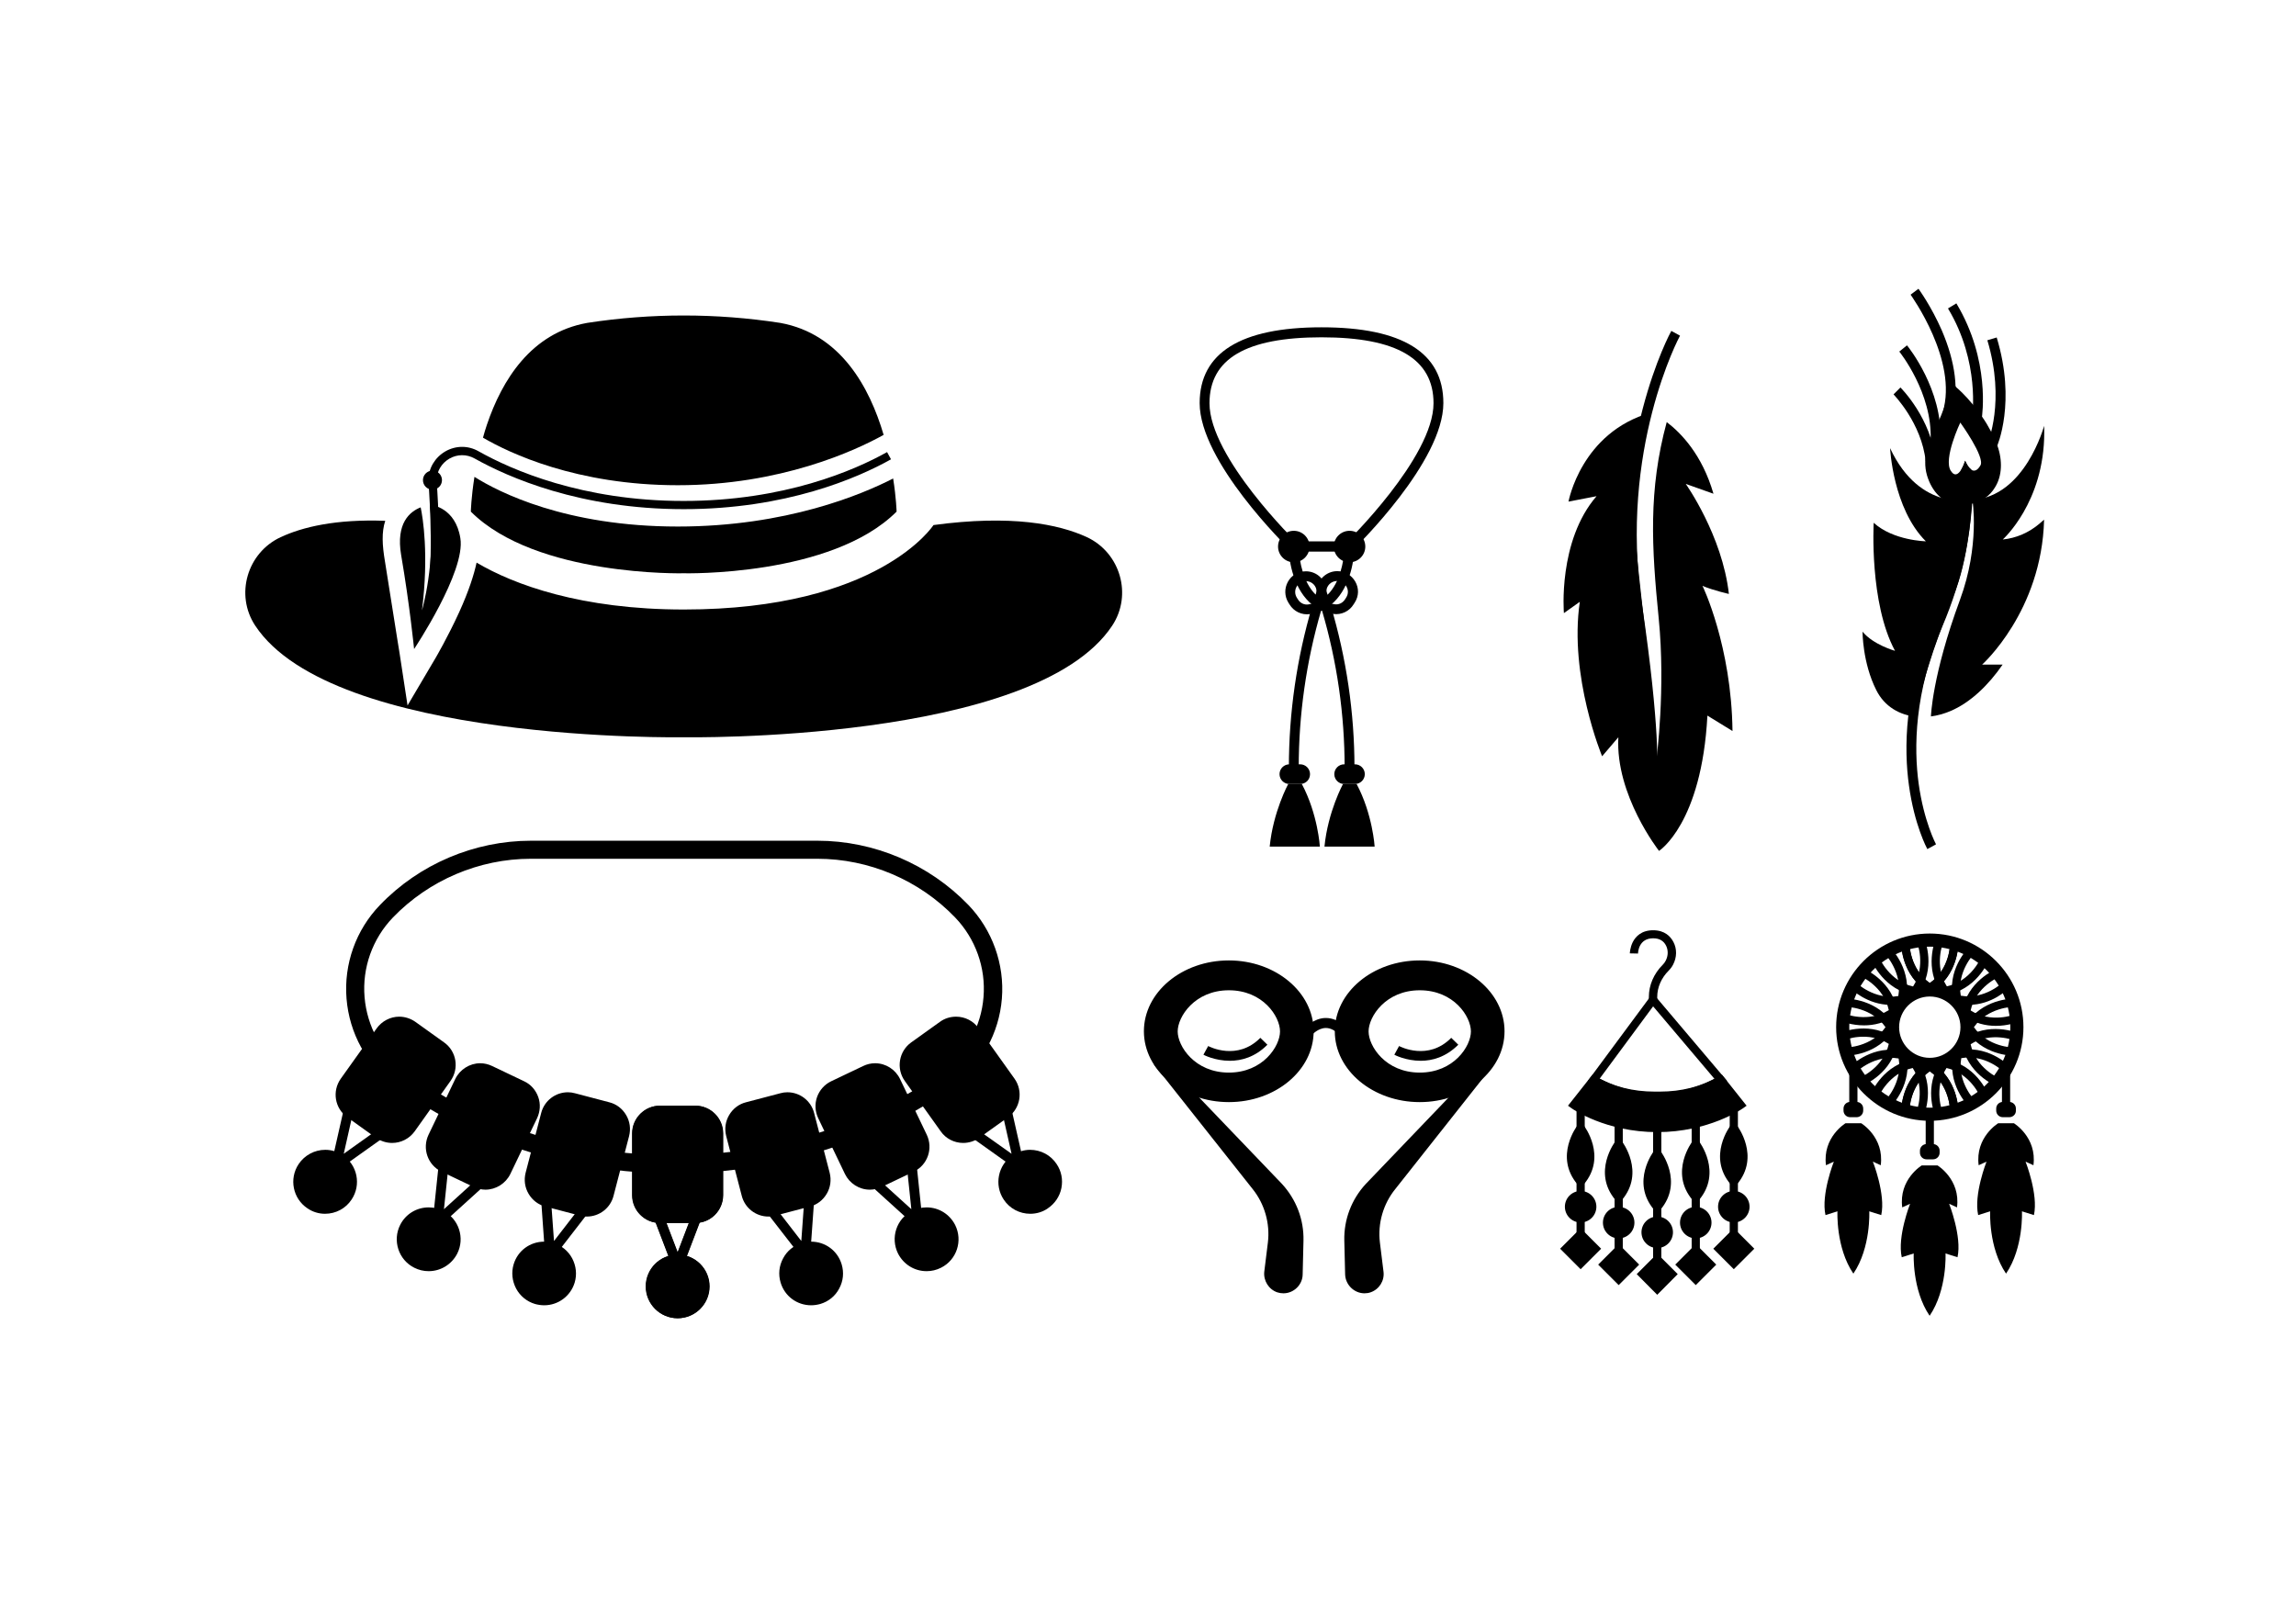 <?xml version="1.0" encoding="utf-8"?>
<!-- Generator: Adobe Illustrator 18.0.0, SVG Export Plug-In . SVG Version: 6.00 Build 0)  -->
<!DOCTYPE svg PUBLIC "-//W3C//DTD SVG 1.1//EN" "http://www.w3.org/Graphics/SVG/1.1/DTD/svg11.dtd">
<svg xmlns="http://www.w3.org/2000/svg" xmlns:xlink="http://www.w3.org/1999/xlink" version="1.1" id="Layer_1" x="0px" y="0px" viewBox="0 0 1400 980" enable-background="new 0 0 1400 980" xml:space="preserve">

<g>
	<g>
		<g>
			<path d="M413.3,295.9c-61.8,0-102.9-19.7-118.8-29c0.7-2.6,1.5-5.2,2.4-7.9c9.2-27.2,26.9-56,61.2-62.1c39-6,78.6-6,117.6,0     c36.9,6.6,54.6,39.4,63.1,68.3C521.4,274.9,475.8,295.9,413.3,295.9z"/>
		</g>
		<g>
			<path d="M546.7,312c-39.8,39.8-129.8,37.6-129.8,37.6s-90,2.2-129.8-37.6c0,0,0.2-8.6,2.2-21.2c14.9,9.4,55.8,30.3,124,30.3     c66.3,0,112.6-19.7,131.3-29.3C546.5,303.8,546.7,312,546.7,312z"/>
		</g>
		<g>
			<path d="M678.2,381.5c-47.4,71.8-261.3,68.1-261.3,68.1s-213.9,3.7-261.3-68.1c-12.4-18.8-4.9-44.4,15.5-53.9     c13.3-6.2,33.5-11.1,63.8-10c-2.3,7-1.8,15.1-0.2,24.6c8.9,55.9,8.8,55.7,8.9,55.9l4.9,32.1l17-28.8c0.3-0.5,7.6-13,14.5-28.1     c5.9-13,9-22.8,10.6-30.2c22.8,13.5,63.9,28.6,126.4,28.6c119.1,0,152.2-51.5,152.2-51.5c47.4-6.4,76.3-0.6,93.6,7.4     C683.1,337.1,690.6,362.7,678.2,381.5z"/>
		</g>
		<g>
			<path d="M416.9,310.5c-63.1,0-107-19.4-127.5-30.9c-4.8-2.7-10.6-2.7-15.4,0.1c-4.8,2.8-7.7,7.7-7.8,13.2l0,0.5h-5l0-0.6     c0.1-7.3,4-13.8,10.3-17.5c6.4-3.7,14-3.7,20.3-0.1c20.1,11.3,63.1,30.3,125,30.3c61.3,0,104.1-18.6,124.1-29.8l2.4,4.4     C523,291.5,479.3,310.5,416.9,310.5z"/>
		</g>
		<g>
			<circle cx="263.7" cy="292.8" r="5.8"/>
		</g>
		<g>
			<path d="M252.5,395.8c0,0-2.7-27-7.9-57.3c-3.3-19.5,5.3-26.5,11.9-29.1c1.3,6.1,5.1,28.8,0.8,62.8c0,0,8.6-28.7,4.9-64.1     c0.6-0.1,0.9-0.1,0.9-0.1s14.6,1.4,17.6,20.2C284.1,348.5,252.5,395.8,252.5,395.8z"/>
		</g>
		<g>
			<path d="M266.2,359.8l-5-0.6c3.3-26.1,0-65.7,0-66.1l5-0.4C266.2,293,269.5,333.1,266.2,359.8z"/>
		</g>
	</g>
	<g>
		<g>
			<path d="M824.9,335.4l-4.2-4.3c0.5-0.5,53.4-52.1,53.4-85.2c0-27-22.3-40.2-68.3-40.2s-68.3,13.1-68.3,40.2     c0,33.1,52.9,84.7,53.4,85.2l-4.2,4.3c-2.3-2.2-55.2-53.9-55.2-89.6c0-30.6,25-46.2,74.3-46.2c49.3,0,74.3,15.5,74.3,46.2     C880.1,281.5,827.2,333.2,824.9,335.4z"/>
		</g>
		<g>
			<circle cx="788.9" cy="333.3" r="9.6"/>
		</g>
		<g>
			<circle cx="822.9" cy="333.3" r="9.6"/>
		</g>
		<g>
			<path d="M791.9,468.1h-6c0-33.5,4.8-66.7,14.3-98.8l0.1-0.4c-11.2-8.9-14.5-25.9-14.5-35.7l0-3h37v6H792     c0.5,5.8,2.4,18.7,10.2,26.4l0.7-2.2c0.2-6.7,5.8-12.1,12.5-12.1c4.6,0,8.7,2.4,11,6.4s2.2,8.8-0.3,12.7l-0.7,1.1     c-2.6,4.3-7.5,6.6-12.4,5.9c-2.7-0.4-5.1-1.2-7.4-2.2C796.5,403.4,791.9,435.7,791.9,468.1z M807.3,366.4c1.9,1,4.1,1.7,6.5,2.1     c2.5,0.4,5-0.8,6.4-3.1l0.7-1.1c1.3-2.1,1.3-4.5,0.1-6.6s-3.3-3.4-5.7-3.4c-3.6,0-6.6,2.9-6.6,6.6v0.4L807.3,366.4z"/>
		</g>
		<g>
			<path d="M825.9,468.3h-6c0-32.5-4.6-64.8-13.8-96c-2.2,1-4.7,1.8-7.4,2.2c-4.9,0.7-9.8-1.6-12.4-5.9l-0.7-1.1     c-2.4-3.9-2.5-8.7-0.3-12.7s6.3-6.4,11-6.4c6.8,0,12.3,5.4,12.5,12.1l0.7,2.2c7.8-7.7,9.7-20.6,10.2-26.4h-30.9v-6h37l0,3     c0,9.8-3.3,26.8-14.5,35.7l0.1,0.2C821,401.4,825.9,434.7,825.9,468.3z M796.3,354.4c-2.4,0-4.5,1.3-5.7,3.4s-1.1,4.6,0.1,6.6     l0.7,1.1c1.4,2.3,3.9,3.5,6.4,3.1c2.4-0.4,4.6-1.1,6.5-2.1l-1.5-5.1v-0.4C802.9,357.3,799.9,354.4,796.3,354.4z"/>
		</g>
		<g>
			<path d="M792.8,478.1h-6.6c-3.3,0-6-2.7-6-6v0c0-3.3,2.7-6,6-6h6.6c3.3,0,6,2.7,6,6v0C798.8,475.4,796.2,478.1,792.8,478.1z"/>
		</g>
		<g>
			<path d="M785.5,478.1c0,0-9.2,16.9-11.3,38.2h30.6c0,0-1.2-19.8-11-38.2H785.5z"/>
		</g>
		<g>
			<path d="M826.2,478.1h-6.6c-3.3,0-6-2.7-6-6v0c0-3.3,2.7-6,6-6h6.6c3.3,0,6,2.7,6,6v0C832.2,475.4,829.5,478.1,826.2,478.1z"/>
		</g>
		<g>
			<path d="M818.9,478.1c0,0-9.2,16.9-11.3,38.2h30.6c0,0-1.2-19.8-11-38.2H818.9z"/>
		</g>
	</g>
	<g>
		<g>
			<path d="M1010.4,471.3l-6-0.5c0-0.2,2-25.7-9.2-101.5c-7.5-50.4-0.6-93.2,6.5-120.2c7.7-29.4,17-46.6,17.4-47.3l5.3,2.9     c-0.4,0.7-37.2,69.5-23.2,163.8C1012.5,445.2,1010.5,470.3,1010.4,471.3z"/>
		</g>
		<g>
			<path d="M1056.4,445.8l-15.3-9.4c-3.5,66-29.5,82.5-29.5,82.5s-26.7-34-24.8-69.3l-9.9,11.6c0,0-20.3-48.7-13.6-94.2l-9.7,6.9     c0,0-3.8-43.9,19.9-71.3l-17.1,3.3c0,0,7.7-42.3,50.3-54.3c0,0-12.3,44.7-9.1,81.1c3.1,36.3,13.1,107.9,12.5,129.7     c0,0,5.6-42.2,1.3-85.4c-4.3-43.2-6.4-78,4.9-119.6c8.8,6.7,21.6,19.9,28.5,43.7l-16.9-6c0,0,22.3,31.4,26.3,67.1     c0,0-9-2-16.1-4.9C1038.2,357.3,1055.8,394,1056.4,445.8z"/>
		</g>
	</g>
	<g>
		<g>
			<g>
				<path d="M1010.4,611.6h-5V608c0-7.2,3-14.2,8.5-19.7c0.7-0.7,1.3-1.5,1.8-2.5c1.5-2.9,1.6-6.3,0.2-9.1c-1.5-3-4.1-4.5-7.9-4.5      c-8.7,0-9.2,8.3-9.2,9.3l-5-0.1c0-0.1,0.1-3.5,1.8-6.9c1.7-3.3,5.2-7.2,12.4-7.2c7.2,0,10.7,3.9,12.4,7.2      c2.2,4.2,2.1,9.3-0.2,13.7c-0.7,1.4-1.7,2.7-2.7,3.7c-4.5,4.5-7,10.2-7,16.1V611.6z"/>
			</g>
			<g>
				<path d="M1010.5,671.4C1010.5,671.4,1010.5,671.4,1010.5,671.4c-14.5,0-28.4-3.7-40-10.7l-2.4-1.4l39.7-53.6l45.3,53.5l-2.5,1.5      C1038.8,667.7,1025,671.4,1010.5,671.4z M975.4,657.8c10.4,5.6,22.5,8.6,35.1,8.6c12.5,0,24.5-2.9,34.9-8.5l-37.4-44.2      L975.4,657.8z"/>
			</g>
			<g>
				<path d="M1049.2,658.5c-11.5,6.9-24.4,9.7-37.3,9.7c-0.5,0-0.9,0-1.4,0c-0.5,0-0.9,0-1.4,0c-12.9,0-25.9-2.8-37.4-9.7l-12,15.2      c0,0,19.9,14.1,50.8,14.1c31,0,50.8-14.1,50.8-14.1L1049.2,658.5z"/>
				<path d="M1010.5,690.4c-31.4,0-51.5-14-52.3-14.6l-2.1-1.5l15-19l1.9,1.1c10.3,6.2,22.5,9.3,36.1,9.3c0.4,0,0.9,0,1.3,0l0.1,0      l0.1,0c0.4,0,0.9,0,1.3,0c13.6,0,25.7-3.1,36.1-9.3l1.9-1.1l15.1,19l-2.1,1.5C1062,676.4,1041.9,690.4,1010.5,690.4z       M963.4,673.1c5.9,3.5,23.2,12.3,47.2,12.3c24,0,41.2-8.8,47.1-12.3l-9-11.4c-10.7,5.9-23,8.9-36.7,8.9c-0.5,0-0.9,0-1.4,0      c-0.5,0-0.9,0-1.4,0c-13.7,0-26.1-3-36.8-8.9L963.4,673.1z"/>
			</g>
		</g>
		<g>
			<g>
				<g>
					<path d="M963.8,687.9c0,0-13.4,17,0,32.8C977.1,704.9,963.8,687.9,963.8,687.9z"/>
					<path d="M963.8,724.6l-1.9-2.3c-14.5-17.1-0.2-35.8-0.1-35.9l2-2.5l2,2.5c0.1,0.2,14.4,18.8-0.1,35.9L963.8,724.6z        M963.8,692.5c-2.6,4.8-6.2,14.4,0,24C970,706.9,966.4,697.3,963.8,692.5z"/>
				</g>
				<g>
					<line x1="963.8" y1="675.3" x2="963.8" y2="755.6"/>
					<rect x="961.3" y="675.3" width="5" height="80.4"/>
				</g>
				<g>
					<circle cx="963.8" cy="735.9" r="7.1"/>
					<path d="M963.8,745.5c-5.3,0-9.6-4.3-9.6-9.6s4.3-9.6,9.6-9.6s9.6,4.3,9.6,9.6S969.1,745.5,963.8,745.5z M963.8,731.3       c-2.5,0-4.6,2.1-4.6,4.6s2.1,4.6,4.6,4.6s4.6-2.1,4.6-4.6S966.3,731.3,963.8,731.3z"/>
				</g>
				<g>
					<rect x="957.4" y="755.1" transform="matrix(0.707 0.707 -0.707 0.707 820.731 -458.456)" width="12.7" height="12.7"/>
					<path d="M963.8,774l-12.5-12.5l12.5-12.5l12.5,12.5L963.8,774z M958.3,761.5l5.5,5.5l5.5-5.5l-5.5-5.5L958.3,761.5z"/>
				</g>
			</g>
			<g>
				<g>
					<path d="M1010.5,703.5c0,0-13.4,17,0,32.8C1023.9,720.5,1010.5,703.5,1010.5,703.5z"/>
					<path d="M1010.5,740.1l-1.9-2.3c-14.5-17.1-0.2-35.8-0.1-35.9l2-2.5l2,2.5c0.1,0.2,14.4,18.8-0.1,35.9L1010.5,740.1z        M1010.5,708.1c-2.6,4.8-6.3,14.4,0,24C1016.8,722.4,1013.2,712.8,1010.5,708.1z"/>
				</g>
				<g>
					<line x1="1010.5" y1="687.9" x2="1010.5" y2="771.2"/>
					<rect x="1008" y="687.9" width="5" height="83.3"/>
				</g>
				<g>
					<circle cx="1010.5" cy="751.4" r="7.1"/>
					<path d="M1010.5,761.1c-5.3,0-9.6-4.3-9.6-9.6s4.3-9.6,9.6-9.6s9.6,4.3,9.6,9.6S1015.8,761.1,1010.5,761.1z M1010.5,746.8       c-2.5,0-4.6,2.1-4.6,4.6s2.1,4.6,4.6,4.6s4.6-2.1,4.6-4.6S1013.1,746.8,1010.5,746.8z"/>
				</g>
				<g>
					<rect x="1004.1" y="770.6" transform="matrix(0.707 0.707 -0.707 0.707 845.413 -486.953)" width="12.7" height="12.7"/>
					<path d="M1010.5,789.6L998,777l12.5-12.5L1023,777L1010.5,789.6z M1005,777l5.5,5.5l5.5-5.5l-5.5-5.5L1005,777z"/>
				</g>
			</g>
			<g>
				<g>
					<path d="M987,697.6c0,0-13.4,17,0,32.8C1000.3,714.6,987,697.6,987,697.6z"/>
					<path d="M987,734.2l-1.9-2.3c-14.5-17.1-0.2-35.8-0.1-35.9l2-2.5l2,2.5c0.1,0.2,14.4,18.8-0.1,35.9L987,734.2z M987,702.2       c-2.6,4.8-6.3,14.4,0,24C993.3,716.5,989.6,706.9,987,702.2z"/>
				</g>
				<g>
					<line x1="987" y1="684.9" x2="987" y2="765.3"/>
					<rect x="984.5" y="684.9" width="5" height="80.4"/>
				</g>
				<g>
					<circle cx="987" cy="745.5" r="7.1"/>
					<path d="M987,755.2c-5.3,0-9.6-4.3-9.6-9.6s4.3-9.6,9.6-9.6s9.6,4.3,9.6,9.6S992.3,755.2,987,755.2z M987,740.9       c-2.5,0-4.6,2.1-4.6,4.6s2.1,4.6,4.6,4.6s4.6-2.1,4.6-4.6S989.5,740.9,987,740.9z"/>
				</g>
				<g>
					<rect x="980.6" y="764.8" transform="matrix(0.707 0.707 -0.707 0.707 834.359 -472.052)" width="12.7" height="12.7"/>
					<path d="M987,783.7l-12.5-12.5l12.5-12.5l12.5,12.5L987,783.7z M981.5,771.1l5.5,5.5l5.5-5.5l-5.5-5.5L981.5,771.1z"/>
				</g>
			</g>
			<g>
				<g>
					<path d="M1057.2,687.9c0,0,13.4,17,0,32.8C1043.9,704.9,1057.2,687.9,1057.2,687.9z"/>
					<path d="M1057.2,724.6l-1.9-2.3c-14.5-17.1-0.2-35.8-0.1-35.9l2-2.5l2,2.5c0.1,0.2,14.4,18.8-0.1,35.9L1057.2,724.6z        M1057.2,692.5c-2.6,4.8-6.2,14.4,0,24C1063.5,706.9,1059.9,697.3,1057.2,692.5z"/>
				</g>
				<g>
					<line x1="1057.2" y1="675.3" x2="1057.2" y2="755.6"/>
					<rect x="1054.7" y="675.3" width="5" height="80.4"/>
				</g>
				<g>
					<circle cx="1057.2" cy="735.9" r="7.1"/>
					<path d="M1057.2,745.5c-5.3,0-9.6-4.3-9.6-9.6s4.3-9.6,9.6-9.6s9.6,4.3,9.6,9.6S1062.5,745.5,1057.2,745.5z M1057.2,731.3       c-2.5,0-4.6,2.1-4.6,4.6s2.1,4.6,4.6,4.6s4.6-2.1,4.6-4.6S1059.8,731.3,1057.2,731.3z"/>
				</g>
				<g>
					
						<rect x="1050.9" y="755.1" transform="matrix(-0.707 0.707 -0.707 -0.707 2343.267 552.317)" width="12.7" height="12.7"/>
					<path d="M1057.2,774l-12.5-12.5l12.5-12.5l12.5,12.5L1057.2,774z M1051.8,761.5l5.5,5.5l5.5-5.5l-5.5-5.5L1051.8,761.5z"/>
				</g>
			</g>
			<g>
				<g>
					<path d="M1034,697.6c0,0,13.4,17,0,32.8C1020.7,714.6,1034,697.6,1034,697.6z"/>
					<path d="M1034,734.2l-1.9-2.3c-14.5-17.1-0.2-35.8-0.1-35.9l2-2.5l2,2.5c0.1,0.2,14.4,18.8-0.1,35.9L1034,734.2z M1034,702.2       c-2.6,4.8-6.3,14.4,0,24C1040.3,716.5,1036.7,706.9,1034,702.2z"/>
				</g>
				<g>
					<line x1="1034" y1="684.9" x2="1034" y2="765.3"/>
					<rect x="1031.5" y="684.9" width="5" height="80.4"/>
				</g>
				<g>
					<circle cx="1034" cy="745.5" r="7.1"/>
					<path d="M1034,755.2c-5.3,0-9.6-4.3-9.6-9.6s4.3-9.6,9.6-9.6s9.6,4.3,9.6,9.6S1039.3,755.2,1034,755.2z M1034,740.9       c-2.5,0-4.6,2.1-4.6,4.6s2.1,4.6,4.6,4.6s4.6-2.1,4.6-4.6S1036.6,740.9,1034,740.9z"/>
				</g>
				<g>
					
						<rect x="1027.6" y="764.8" transform="matrix(-0.707 0.707 -0.707 -0.707 2310.445 585.218)" width="12.7" height="12.7"/>
					<path d="M1034,783.7l-12.5-12.5l12.5-12.5l12.5,12.5L1034,783.7z M1028.5,771.1l5.5,5.5l5.5-5.5l-5.5-5.5L1028.5,771.1z"/>
				</g>
			</g>
		</g>
	</g>
	<g>
		<g>
			<path d="M749.3,588.8c-26.9,0-48.8,18-48.8,40.2c0,22.2,21.8,40.2,48.8,40.2c26.9,0,48.7-18,48.7-40.2     C798,606.8,776.2,588.8,749.3,588.8z M749.3,657c-22.7,0-34.2-17.9-34.2-28.1s11.5-28.1,34.2-28.1c22.7,0,34.2,17.9,34.2,28.1     S772,657,749.3,657z"/>
			<path d="M749.3,672.1c-28.5,0-51.8-19.4-51.8-43.2s23.2-43.2,51.8-43.2c28.5,0,51.7,19.4,51.7,43.2S777.8,672.1,749.3,672.1z      M749.3,591.8c-25.2,0-45.8,16.7-45.8,37.2s20.5,37.2,45.8,37.2c25.2,0,45.7-16.7,45.7-37.2S774.5,591.8,749.3,591.8z M749.3,660     c-13.8,0-22.7-6-27.8-11.1c-5.8-5.9-9.5-13.5-9.5-20c0-11.2,12.4-31.1,37.2-31.1c13.8,0,22.7,6,27.8,11.1     c5.8,5.9,9.5,13.5,9.5,20C786.5,640.1,774.1,660,749.3,660z M749.3,603.9c-20.8,0-31.2,16.1-31.2,25.1c0,9,10.4,25.1,31.2,25.1     c20.8,0,31.2-16.1,31.2-25.1C780.5,619.9,770.1,603.9,749.3,603.9z"/>
		</g>
		<g>
			<path d="M865.7,588.8c-26.9,0-48.8,18-48.8,40.2c0,22.2,21.8,40.2,48.8,40.2c26.9,0,48.7-18,48.7-40.2     C914.4,606.8,892.6,588.8,865.7,588.8z M865.7,657c-22.7,0-34.2-17.9-34.2-28.1s11.5-28.1,34.2-28.1c22.7,0,34.2,17.9,34.2,28.1     S888.4,657,865.7,657z"/>
			<path d="M865.7,672.1c-28.5,0-51.8-19.4-51.8-43.2s23.2-43.2,51.8-43.2c28.5,0,51.7,19.4,51.7,43.2S894.2,672.1,865.7,672.1z      M865.7,591.8c-25.2,0-45.8,16.7-45.8,37.2s20.5,37.2,45.8,37.2c25.2,0,45.7-16.7,45.7-37.2S890.9,591.8,865.7,591.8z M865.7,660     c-13.8,0-22.7-6-27.8-11.1c-5.8-5.9-9.5-13.5-9.5-20c0-11.2,12.4-31.1,37.2-31.1c13.8,0,22.7,6,27.8,11.1     c5.8,5.9,9.5,13.5,9.5,20C902.9,640.1,890.5,660,865.7,660z M865.7,603.9c-20.8,0-31.2,16.1-31.2,25.1c0,9,10.4,25.1,31.2,25.1     c20.8,0,31.2-16.1,31.2-25.1C896.9,619.9,886.5,603.9,865.7,603.9z"/>
		</g>
		<g>
			<path d="M816.6,631c-2.6-2.7-5.4-4.1-8.1-4.1c-0.1,0-0.1,0-0.2,0c-4.6,0.1-8.1,4-8.1,4l-4.5-4c0.2-0.2,5.2-5.9,12.4-6.1     c4.6-0.1,8.9,1.9,12.8,5.9L816.6,631z"/>
		</g>
		<g>
			<path d="M706,647.3l73.5,76.7c8.1,8.8,12.5,20.4,12.3,32.4l-0.5,20.7c-0.1,5.9-6,10-11.6,8.1h0c-3.9-1.3-6.4-5.3-5.9-9.4     l2.2-17.8c1.6-12.5-2.1-25.1-10-34.9L706,647.3z"/>
			<path d="M782.6,788.7c-1.3,0-2.6-0.2-3.8-0.6c-5.2-1.8-8.5-7.1-7.9-12.6l2.2-17.8c1.4-11.6-2-23.5-9.3-32.6l-60.1-75.9l4.5-3.9     l73.5,76.7c8.7,9.5,13.4,21.7,13.1,34.6l-0.5,20.7C794.2,783.5,788.9,788.7,782.6,788.7z M747.7,695.2l20.7,26.2     c8.4,10.3,12.2,23.9,10.6,37.1l-2.2,17.8c-0.3,2.7,1.3,5.3,3.9,6.2c0.6,0.2,1.3,0.3,1.9,0.3c3.1,0,5.7-2.5,5.8-5.7l0.5-20.7     c0.2-11.3-3.8-22-11.5-30.3L747.7,695.2z"/>
		</g>
		<g>
			<path d="M908.5,647.3L835.1,724c-8.1,8.8-12.5,20.4-12.3,32.4l0.5,20.7c0.1,5.9,6,10,11.6,8.1h0c3.9-1.3,6.4-5.3,5.9-9.4     l-2.2-17.8c-1.6-12.5,2.1-25.1,10-34.9L908.5,647.3z"/>
			<path d="M832,788.7L832,788.7c-6.3,0-11.6-5.2-11.8-11.5l-0.5-20.7c-0.3-12.8,4.4-25.1,13.1-34.5l73.5-76.7l4.5,3.9l-60,75.9     c-7.4,9.1-10.8,21-9.4,32.6l2.2,17.8c0.7,5.5-2.6,10.8-7.9,12.6C834.6,788.5,833.3,788.7,832,788.7z M866.9,695.2l-29.6,30.9     c-7.6,8.2-11.7,19-11.4,30.3l0.5,20.7c0.1,3.1,2.7,5.7,5.8,5.7l0,0c0.6,0,1.3-0.1,1.9-0.3c2.6-0.9,4.2-3.5,3.9-6.2l-2.2-17.8     c-1.6-13.2,2.2-26.8,10.6-37.1L866.9,695.2z"/>
		</g>
		<g>
			<path d="M749.9,646.9c-9.1,0-16-3.6-16.1-3.7l2.9-5.3l-1.4,2.6l1.4-2.6c0.7,0.4,17.8,9.2,31.8-5l4.3,4.2     C765.3,644.7,756.9,646.9,749.9,646.9z"/>
		</g>
		<g>
			<path d="M866.3,646.9c-9.1,0-16-3.6-16.1-3.7l2.9-5.3l-1.4,2.6l1.4-2.6c0.7,0.4,17.8,9.2,31.8-5l4.3,4.2     C881.6,644.7,873.3,646.9,866.3,646.9z"/>
		</g>
	</g>
	<g>
		<g>
			<path d="M1202.4,301c0,1,0,2.1-0.1,3.1c0,1-0.1,2-0.1,3.1c-0.9,19.4-5.2,45.2-17.8,74.7c-17.3,40.5-17.4,74.5-14.5,95.9     c3.2,23.2,10.5,36.9,10.6,37.1l-5.3,2.9c-0.3-0.6-7.9-14.7-11.2-38.8c-3.1-22.2-3-57.4,14.9-99.4c12-28.2,16.2-52.9,17.2-71.7     c0-1,0.1-2,0.1-3c0-1,0.1-2,0.1-3c0.1-5.9-0.1-11.1-0.4-15.5c1.5-2.4,2.4-5.5,2.4-5.5s1.5,3.8,3.7,5.4     C1202.2,290.5,1202.4,295.5,1202.4,301z"/>
		</g>
		<g>
			<path d="M1214.7,271.7L1214.7,271.7c-0.5-1.4-1.1-2.7-1.7-4c-2.2-4.9-4.9-9.2-7.5-13c-0.9-1.3-1.8-2.5-2.6-3.6     c-4.3-5.5-8.3-9.5-10.4-11.4c-0.9-0.8-1.4-1.3-1.4-1.3c-0.4,4.7-1.9,9.4-3.6,13.8c-4.5,11.9-13.2,23.6-9.3,36.8     c2.3,7.8,7.4,14.7,15.9,15.8c0.7,0.1,1.4,0.1,2.1,0.1c0.8,0,1.7,0,2.5-0.1c1.3-0.1,2.5-0.4,3.6-0.7     C1217.3,300.3,1219.8,284.7,1214.7,271.7z M1207.6,283.8c-2.1,3.6-4.1,3.7-5.7,2.6c-2.2-1.5-3.7-5.4-3.7-5.4s-0.9,3.1-2.4,5.5     c-1.6,2.6-3.9,4.4-6.3,0.6c-4.7-7.3,5.8-29.4,5.8-29.4S1210.5,278.7,1207.6,283.8z"/>
			<path d="M1217.9,271.7c-0.1-0.4-0.3-0.8-0.4-1.1c-1-2.5-2.1-4.9-3.3-7.2c-1.8-3.4-3.7-6.6-5.7-9.4c-1.9-2.7-3.8-5.2-5.5-7.3     c-4.8-5.8-8.9-9.5-9.9-10.3l-0.7-0.8l-3.9-4.5l-0.6,7.2c-0.3,4.5-2,9.3-3.4,12.9c0,0,0,0.1-0.1,0.1c-1,2.8-2.3,5.5-3.7,8.3     c-4.4,9.4-8.9,19.2-5.7,30.3c3.1,10.3,9.8,16.8,18.4,17.9c0.8,0.1,1.6,0.1,2.4,0.2c0.1,0,0.2,0,0.4,0c0.9,0,1.8-0.1,2.6-0.2     c1.1-0.1,2.1-0.3,3.1-0.5c6.4-1.4,11.4-4.8,14.5-10C1220.8,290.4,1221.2,280.9,1217.9,271.7z M1202.4,301c-1.2,0.4-2.6,0.7-4,0.8     c-0.7,0.1-1.4,0.1-2.1,0.1c-0.6,0-1.2,0-1.8-0.1c-8.4-1.1-12-9-13.4-13.7c-2.7-8.9,1.2-17.2,5.3-26c1.4-2.9,2.7-5.9,3.9-8.9     c1-2.5,2-5.6,2.8-8.8c5,5.1,13.7,15.1,18.9,28.3c3.1,7.9,2.9,15.9-0.4,21.4C1209.5,297.5,1206.5,299.8,1202.4,301z"/>
		</g>
		<g>
			<path d="M1202.7,304.8c0,0-1.8,32.3-9.9,54.1c-8.1,21.8-21.1,54.1-24.3,78.2c-10.2-1-19.4-6.2-24.4-16.2     c-8.5-16.8-8.4-35.7-8.4-35.7c6.5,8,19.8,11.7,19.8,11.7c-15.8-29.3-13-78.1-13-78.1c11.9,10.9,31.8,11.3,31.8,11.3     c-20.1-20-21.8-56.8-21.8-56.8C1170.8,312.6,1202.7,304.8,1202.7,304.8z"/>
		</g>
		<g>
			<path d="M1208.6,405.3h12.5c-8.4,12.2-19.5,23.2-32,28.4c-3.8,1.6-7.8,2.7-11.7,3.2c0,0,0.7-25,17.7-71.1     c12.3-33.3,7.6-61,7.6-61c32.2-1.9,43.7-45.1,43.7-45.1c0.1,1.4,0.1,2.7,0.1,4c0,42.8-25.3,65.3-25.3,65.3     c8.2-0.8,15.9-4.2,22.2-9.5l3-2.6C1245,372.8,1208.6,405.3,1208.6,405.3z"/>
		</g>
		<g>
			<path d="M1217.4,272.9l-5.5-2.5c0.1-0.3,11.1-25.6-0.1-62.9l5.7-1.7C1229.5,245.3,1217.9,271.8,1217.4,272.9z"/>
		</g>
		<g>
			<path d="M1208.4,255.1l-5.9-1c0.1-0.3,5-33.3-14.7-66l5.1-3.1C1213.8,219.8,1208.6,253.7,1208.4,255.1z"/>
		</g>
		<g>
			<path d="M1190.3,253l-5.7-1.7c9.5-31.4-19.4-71.2-19.6-71.6l4.8-3.6c0.3,0.4,7.8,10.7,14.2,25.3     C1192.4,220.9,1194.6,238.8,1190.3,253z"/>
		</g>
		<g>
			<path d="M1183.2,268.6l-6-0.3c1.2-28.6-18.9-53.7-19.1-53.9l4.7-3.8C1163.7,211.7,1184.6,237.7,1183.2,268.6z"/>
		</g>
		<g>
			<path d="M1174.2,281.3c-2.5-23.4-19.5-40.6-19.6-40.8l4.2-4.2c0.8,0.8,18.7,18.9,21.4,44.4L1174.2,281.3z"/>
		</g>
	</g>
	<g>
		<g>
			<g>
				<path d="M1176.7,683.5c-31.5,0-57.1-25.6-57.1-57.1s25.6-57.1,57.1-57.1s57.1,25.6,57.1,57.1S1208.1,683.5,1176.7,683.5z       M1176.7,577.3c-27.1,0-49.1,22-49.1,49.1s22,49.1,49.1,49.1s49.1-22,49.1-49.1S1203.7,577.3,1176.7,577.3z"/>
			</g>
			<g>
				<g>
					<path d="M1176.7,605.4l-1.3-0.8c-15.9-9.8-16.1-28.3-16.1-29.1h5c0,0.2,0.2,15.5,12.4,24c12.3-8.5,12.4-23.8,12.4-24h5       c0,0.8-0.2,19.3-16.1,29.1L1176.7,605.4z"/>
				</g>
				<g>
					<path d="M1194.1,677.3h-5c0-0.2-0.2-15.5-12.4-24c-12.3,8.5-12.4,23.8-12.4,24h-5c0-0.8,0.2-19.3,16.1-29.1l1.3-0.8l1.3,0.8       C1193.9,658,1194.1,676.6,1194.1,677.3z"/>
				</g>
			</g>
			<g>
				<g>
					<path d="M1176.7,605.4l-1.3-0.8c-15.9-9.8-16.1-28.3-16.1-29.1h5c0,0.2,0.2,15.5,12.4,24c12.3-8.5,12.4-23.8,12.4-24h5       c0,0.8-0.2,19.3-16.1,29.1L1176.7,605.4z"/>
				</g>
				<g>
					<path d="M1194.1,677.3h-5c0-0.2-0.2-15.5-12.4-24c-12.3,8.5-12.4,23.8-12.4,24h-5c0-0.8,0.2-19.3,16.1-29.1l1.3-0.8l1.3,0.8       C1193.9,658,1194.1,676.6,1194.1,677.3z"/>
				</g>
			</g>
			<g>
				<g>
					<path d="M1125.7,643.8v-5c0.2,0,15.5-0.2,24-12.4c-8.5-12.2-23.8-12.4-24-12.4l0-5c0.8,0,19.3,0.2,29.1,16.1l0.8,1.3l-0.8,1.3       C1145.1,643.6,1126.5,643.8,1125.7,643.8z"/>
				</g>
				<g>
					<path d="M1227.6,643.8c-0.8,0-19.3-0.2-29.1-16.1l-0.8-1.3l0.8-1.3c9.8-15.9,28.3-16.1,29.1-16.1v5c-0.2,0-15.5,0.2-24,12.4       c8.5,12.2,23.8,12.4,24,12.4L1227.6,643.8z"/>
				</g>
			</g>
			<g>
				<g>
					<path d="M1200.5,612.8c-2.4,0-4.9-0.3-7.5-0.9l-1.5-0.4l-0.4-1.5c-4.4-18.2,8.6-31.4,9.2-32l3.5,3.5       c-0.1,0.1-10.8,11.1-8.2,25.7c14.7,2.6,25.6-8.1,25.7-8.2l3.5,3.5C1224.5,603.2,1214.7,612.8,1200.5,612.8z"/>
				</g>
				<g>
					<path d="M1153,674.7l-3.5-3.5c0.1-0.1,10.8-11.1,8.2-25.7c-14.6-2.6-25.6,8.1-25.8,8.2l-3.5-3.5c0.6-0.6,13.8-13.5,32-9.2       l1.5,0.4l0.4,1.5C1166.5,660.9,1153.5,674.2,1153,674.7z"/>
				</g>
			</g>
			<g>
				<g>
					<path d="M1152.8,612.8c-14.2,0-24-9.6-24.5-10.1l3.5-3.5c0.1,0.1,11.1,10.8,25.7,8.2c2.6-14.6-8.1-25.6-8.2-25.8l3.5-3.5       c0.6,0.6,13.5,13.8,9.2,32l-0.4,1.5l-1.5,0.4C1157.7,612.5,1155.2,612.8,1152.8,612.8z"/>
				</g>
				<g>
					<path d="M1200.4,674.7c-0.6-0.6-13.5-13.8-9.2-32l0.4-1.5l1.5-0.4c18.2-4.3,31.4,8.6,32,9.2l-3.5,3.5       c-0.1-0.1-11.1-10.8-25.7-8.2c-2.6,14.7,8.1,25.6,8.2,25.7L1200.4,674.7z"/>
				</g>
			</g>
			<g>
				<g>
					<path d="M1184.8,607l-0.9-1.2c-10.9-15.2-3.9-32.4-3.6-33.1l4.6,1.9c-0.1,0.1-5.8,14.4,2.2,26.9c14.6-3.1,20.7-17.2,20.7-17.3       l4.6,1.9c-0.3,0.7-7.6,17.8-26.1,20.6L1184.8,607z"/>
				</g>
				<g>
					<path d="M1173.1,680.1l-4.6-1.9c0.1-0.1,5.8-14.4-2.2-26.9c-14.5,3.1-20.7,17.2-20.7,17.3l-4.6-1.9c0.3-0.7,7.6-17.8,26.1-20.6       l1.5-0.2l0.9,1.2C1180.4,662.2,1173.4,679.4,1173.1,680.1z"/>
				</g>
			</g>
			<g>
				<g>
					<path d="M1136.6,625.3c-7.6,0-13.3-2.3-13.7-2.5l1.9-4.6c0.1,0.1,14.4,5.8,26.9-2.2c-3.1-14.6-17.2-20.7-17.3-20.7l1.9-4.6       c0.7,0.3,17.8,7.6,20.6,26.1l0.2,1.5l-1.2,0.9C1149.4,623.9,1142.5,625.3,1136.6,625.3z"/>
				</g>
				<g>
					<path d="M1216.9,662.1c-0.7-0.3-17.8-7.6-20.6-26.1l-0.2-1.5l1.2-0.9c15.2-10.9,32.4-3.9,33.1-3.6l-1.9,4.6       c-0.1-0.1-14.4-5.8-26.9,2.2c3.1,14.6,17.2,20.7,17.3,20.7L1216.9,662.1z"/>
				</g>
			</g>
			<g>
				<g>
					<path d="M1217,625.6c-5.9,0-13-1.4-19.6-6.3l-1.2-0.9l0.2-1.5c3-18.4,20.1-25.6,20.8-25.9l1.9,4.6c-0.1,0.1-14.3,6.1-17.5,20.6       c12.6,8.1,26.8,2.5,26.9,2.4l1.9,4.6C1230,623.4,1224.4,625.6,1217,625.6z"/>
				</g>
				<g>
					<path d="M1136.1,661.8l-1.9-4.6c0.1-0.1,14.3-6.1,17.5-20.6c-12.6-8.1-26.8-2.5-26.9-2.4l-1.9-4.6c0.7-0.3,18-7.2,33,3.9       l1.2,0.9l-0.2,1.5C1154,654.3,1136.9,661.5,1136.1,661.8z"/>
				</g>
			</g>
			<g>
				<g>
					<path d="M1168.7,607l-1.5-0.2c-18.4-3-25.6-20.1-25.9-20.8l4.6-1.9c0.1,0.1,6.1,14.3,20.6,17.5c8.1-12.6,2.5-26.8,2.4-26.9       l4.6-1.9c0.3,0.7,7.2,18-3.9,33L1168.7,607z"/>
				</g>
				<g>
					<path d="M1179.9,680.1c-0.3-0.7-7.2-18,3.9-33l0.9-1.2l1.5,0.2c18.4,3,25.6,20.1,25.9,20.8l-4.6,1.9       c-0.1-0.1-6.1-14.3-20.6-17.5c-8.1,12.6-2.5,26.8-2.4,26.9L1179.9,680.1z"/>
				</g>
			</g>
			<g>
				<path d="M1176.7,653.1c-14.7,0-26.7-12-26.7-26.7s12-26.7,26.7-26.7s26.7,12,26.7,26.7S1191.4,653.1,1176.7,653.1z       M1176.7,607.7c-10.3,0-18.7,8.4-18.7,18.7s8.4,18.7,18.7,18.7s18.7-8.4,18.7-18.7S1187,607.7,1176.7,607.7z"/>
			</g>
		</g>
		<g>
			<g>
				<rect x="1174.2" y="679.5" width="5" height="22.8"/>
			</g>
			<g>
				<path d="M1178.7,707l-4,0c-2.2,0-4-1.8-4-4l0-1.3c0-2.2,1.8-4,4-4l4,0c2.2,0,4,1.8,4,4l0,1.3      C1182.7,705.2,1180.9,707,1178.7,707z"/>
			</g>
			<g>
				<path d="M1188.5,734.1l4.8,2.2c2.2-17.1-11.9-25.6-11.9-25.6h-4.8h-4.8c0,0-14.1,8.5-11.9,25.6l4.8-2.2c0,0-7.9,20-5.1,32.6      l7.3-2.3c0,0-1.1,22.1,9.7,38c10.8-15.9,9.7-38,9.7-38l7.3,2.3C1196.4,754.1,1188.5,734.1,1188.5,734.1z"/>
			</g>
		</g>
		<g>
			<g>
				<rect x="1127.6" y="653.8" width="5" height="22.8"/>
			</g>
			<g>
				<path d="M1132.1,681.3l-4,0c-2.2,0-4-1.8-4-4l0-1.3c0-2.2,1.8-4,4-4l4,0c2.2,0,4,1.8,4,4l0,1.3      C1136.1,679.5,1134.3,681.3,1132.1,681.3z"/>
			</g>
			<g>
				<path d="M1142,708.4l4.8,2.2c2.2-17.1-11.9-25.6-11.9-25.6h-4.8h-4.8c0,0-14.1,8.5-11.9,25.6l4.8-2.2c0,0-7.9,20-5.1,32.6      l7.3-2.3c0,0-1.1,22.1,9.7,38c10.8-15.9,9.7-38,9.7-38l7.3,2.3C1149.9,728.4,1142,708.4,1142,708.4z"/>
			</g>
		</g>
		<g>
			<g>
				<rect x="1220.7" y="653.8" width="5" height="22.8"/>
			</g>
			<g>
				<path d="M1225.2,681.3l-4,0c-2.2,0-4-1.8-4-4l0-1.3c0-2.2,1.8-4,4-4l4,0c2.2,0,4,1.8,4,4v1.3      C1229.3,679.5,1227.4,681.3,1225.2,681.3z"/>
			</g>
			<g>
				<path d="M1235.1,708.4l4.8,2.2c2.2-17.1-11.9-25.6-11.9-25.6h-4.8h-4.8c0,0-14.1,8.5-11.9,25.6l4.8-2.2c0,0-7.9,20-5.1,32.6      l7.3-2.3c0,0-1.1,22.1,9.7,38c10.8-15.9,9.7-38,9.7-38l7.3,2.3C1243,728.4,1235.1,708.4,1235.1,708.4z"/>
			</g>
		</g>
	</g>
	<g>
		<g>
			<path d="M411,715.6C411,715.6,411,715.6,411,715.6c-40,0-78.9-7.7-115.8-23c-20.6-8.5-39-18.8-54.7-30.6     c-16.9-12.6-27.5-31.9-29.2-53c-1.7-21.1,5.7-41.9,20.4-57.1c23.9-24.9,57.5-39.2,92.1-39.2h174.6c34.6,0,68.1,14.3,92.1,39.2     c14.6,15.2,22.1,36.1,20.4,57.1c-1.7,21-12.3,40.3-29.2,53c-15.7,11.8-34.1,22.1-54.7,30.6C490,707.8,451,715.6,411,715.6z      M323.7,523.7c-31.6,0-62.2,13.1-84.1,35.8c-12.5,13-18.8,30.7-17.3,48.6c1.5,17.9,10.5,34.3,24.8,45.1     c15,11.2,32.6,21.1,52.3,29.2c35.5,14.7,73,22.1,111.6,22.1c38.5,0,76.1-7.5,111.6-22.2c19.7-8.2,37.3-18,52.3-29.2     c14.3-10.7,23.4-27.2,24.8-45c1.5-17.9-4.9-35.7-17.3-48.6c-21.9-22.8-52.5-35.8-84.1-35.8H323.7z"/>
		</g>
		<g>
			<path d="M423.9,742.8h-21.6c-7.7,0-13.9-6.2-13.9-13.9v-37.7c0-7.7,6.2-13.9,13.9-13.9h21.6c7.7,0,13.9,6.2,13.9,13.9v37.7     C437.8,736.6,431.6,742.8,423.9,742.8z"/>
			<path d="M423.9,745.8h-21.6c-9.3,0-16.9-7.6-16.9-16.9v-37.7c0-9.3,7.6-16.9,16.9-16.9h21.6c9.3,0,16.9,7.6,16.9,16.9v37.7     C440.8,738.2,433.2,745.8,423.9,745.8z M402.3,680.4c-6,0-10.9,4.9-10.9,10.9v37.7c0,6,4.9,10.9,10.9,10.9h21.6     c6,0,10.9-4.9,10.9-10.9v-37.7c0-6-4.9-10.9-10.9-10.9H402.3z"/>
		</g>
		<g>
			<path d="M354.3,738.5l-20.9-5.5c-7.4-1.9-11.8-9.5-9.9-16.9l9.5-36.5c1.9-7.4,9.5-11.8,16.9-9.9l20.9,5.5     c7.4,1.9,11.8,9.5,9.9,16.9l-9.5,36.5C369.3,736,361.7,740.4,354.3,738.5z"/>
			<path d="M357.8,741.9c-1.4,0-2.9-0.2-4.3-0.6l-20.9-5.5c-4.4-1.1-8-3.9-10.3-7.8c-2.3-3.9-2.9-8.4-1.8-12.8l9.5-36.5     c1.9-7.4,8.6-12.6,16.3-12.6c1.4,0,2.9,0.2,4.3,0.6l20.9,5.5c4.4,1.1,8,3.9,10.3,7.8c2.3,3.9,2.9,8.4,1.8,12.8l-9.5,36.5     C372.2,736.7,365.5,741.9,357.8,741.9z M346.4,672.3c-4.9,0-9.2,3.3-10.5,8.1l-9.5,36.5c-0.7,2.8-0.3,5.7,1.1,8.2s3.8,4.3,6.6,5     l20.9,5.5c0.9,0.2,1.8,0.4,2.8,0.4c4.9,0,9.2-3.3,10.5-8.1l9.5-36.5c0.7-2.8,0.3-5.7-1.1-8.2s-3.8-4.3-6.6-5l-20.9-5.5     C348.2,672.4,347.3,672.3,346.4,672.3z"/>
		</g>
		<g>
			<path d="M290,721.1l-19.5-9.3c-6.9-3.3-9.8-11.6-6.5-18.5l16.3-34c3.3-6.9,11.6-9.8,18.5-6.5l19.5,9.3c6.9,3.3,9.8,11.6,6.5,18.5     l-16.3,34C305.2,721.5,296.9,724.4,290,721.1z"/>
			<path d="M296,725.5c-2.5,0-5-0.6-7.3-1.7l-19.5-9.3c-8.4-4-11.9-14.1-7.9-22.5l16.3-34c2.8-5.8,8.8-9.6,15.2-9.6     c2.5,0,5,0.6,7.3,1.7l19.5,9.3c4.1,1.9,7.1,5.4,8.6,9.6c1.5,4.2,1.2,8.8-0.7,12.9l-16.3,34C308.4,721.7,302.4,725.5,296,725.5z      M292.8,654.4c-4.2,0-8,2.4-9.8,6.2l-16.3,34c-2.6,5.4-0.3,11.9,5.1,14.5l19.5,9.3c1.5,0.7,3.1,1.1,4.7,1.1c4.2,0,8-2.4,9.8-6.2     l16.3-34c1.3-2.6,1.4-5.6,0.5-8.3c-1-2.7-2.9-4.9-5.5-6.2l-19.5-9.3C296,654.8,294.4,654.4,292.8,654.4z"/>
		</g>
		<g>
			<path d="M231,691.4l-17.6-12.6c-6.2-4.4-7.7-13.1-3.2-19.3l21.9-30.7c4.4-6.2,13.1-7.7,19.3-3.2l17.6,12.6     c6.2,4.4,7.7,13.1,3.2,19.3l-21.9,30.7C245.9,694.4,237.3,695.9,231,691.4z"/>
			<path d="M239.1,697c-3.5,0-6.9-1.1-9.8-3.1l-17.6-12.6c-7.6-5.4-9.3-15.9-3.9-23.5l21.9-30.7c3.2-4.4,8.3-7.1,13.7-7.1     c3.5,0,6.9,1.1,9.8,3.1l17.6,12.6c7.6,5.4,9.3,15.9,3.9,23.5L252.8,690C249.6,694.4,244.5,697,239.1,697z M243.4,626     c-3.5,0-6.8,1.7-8.8,4.5l-21.9,30.7c-3.5,4.9-2.3,11.7,2.5,15.1l17.6,12.6c1.9,1.3,4,2,6.3,2c3.5,0,6.8-1.7,8.8-4.5l21.9-30.7     c3.5-4.9,2.3-11.7-2.5-15.1l-17.6-12.6C247.8,626.7,245.7,626,243.4,626z"/>
		</g>
		<g>
			<g>
				<polygon points="413.1,780.6 397.6,740 403.2,737.9 413.1,763.8 423,737.9 428.6,740     "/>
			</g>
			<g>
				<circle cx="413.1" cy="784.4" r="16.4"/>
				<path d="M413.1,803.9c-10.7,0-19.4-8.7-19.4-19.4s8.7-19.4,19.4-19.4s19.4,8.7,19.4,19.4S423.8,803.9,413.1,803.9z M413.1,771      c-7.4,0-13.4,6-13.4,13.4c0,7.4,6,13.4,13.4,13.4s13.4-6,13.4-13.4C426.5,777,420.5,771,413.1,771z"/>
			</g>
		</g>
		<g>
			<g>
				<polygon points="332.9,772.9 329.8,729.5 335.8,729.1 337.8,756.8 354.8,734.8 359.5,738.5     "/>
			</g>
			<g>
				<circle cx="331.8" cy="776.5" r="16.4"/>
				<path d="M331.8,796c-1.9,0-3.8-0.3-5.6-0.8c-5-1.5-9.1-4.9-11.5-9.4c-2.4-4.6-3-9.8-1.5-14.8c2.5-8.3,10-13.8,18.6-13.8      c1.9,0,3.8,0.3,5.6,0.8c5,1.5,9.1,4.9,11.5,9.4c2.4,4.6,3,9.8,1.5,14.8C347.9,790.4,340.4,796,331.8,796z M331.8,763.1      c-5.9,0-11.2,3.9-12.9,9.5c-1,3.4-0.7,7.1,1,10.2c1.7,3.2,4.5,5.5,8,6.5c1.3,0.4,2.6,0.6,3.9,0.6c5.9,0,11.2-3.9,12.9-9.5      c1-3.4,0.7-7.1-1-10.2c-1.7-3.2-4.5-5.5-8-6.5C334.4,763.3,333.1,763.1,331.8,763.1z"/>
			</g>
		</g>
		<g>
			<g>
				<polygon points="263.1,752.3 267.6,709.1 273.6,709.7 270.7,737.4 291.3,718.7 295.3,723.1     "/>
			</g>
			<g>
				<circle cx="261.4" cy="755.8" r="16.4"/>
				<path d="M261.4,775.2c-3.1,0-6-0.7-8.8-2.1c-9.6-4.8-13.4-16.6-8.6-26.1c3.3-6.6,10-10.7,17.4-10.7c3.1,0,6,0.7,8.8,2.1      c9.6,4.8,13.4,16.6,8.6,26.1C275.4,771.1,268.7,775.2,261.4,775.2z M261.4,742.3c-5.1,0-9.7,2.8-12,7.4      c-3.3,6.6-0.7,14.7,5.9,18.1c1.9,1,3.9,1.5,6.1,1.5c5.1,0,9.7-2.8,12-7.4c3.4-6.6,0.7-14.7-5.9-18.1      C265.5,742.8,263.5,742.3,261.4,742.3z"/>
			</g>
		</g>
		<g>
			<g>
				<polygon points="200.3,717.6 209.9,675.2 215.7,676.5 209.6,703.6 232.2,687.5 235.7,692.4     "/>
			</g>
			<g>
				<circle cx="198.2" cy="720.8" r="16.4"/>
				<path d="M198.2,740.2c-3.8,0-7.5-1.1-10.7-3.3c-8.9-5.9-11.4-18-5.4-27c3.6-5.4,9.7-8.7,16.2-8.7c3.8,0,7.5,1.1,10.7,3.3      c8.9,5.9,11.4,18,5.4,27C210.8,737,204.7,740.2,198.2,740.2z M198.2,707.3c-4.5,0-8.7,2.2-11.2,6c-4.1,6.2-2.4,14.5,3.7,18.6      c2.2,1.5,4.8,2.2,7.4,2.2c4.5,0,8.7-2.2,11.2-6c4.1-6.2,2.4-14.5-3.7-18.6C203.4,708.1,200.8,707.3,198.2,707.3z"/>
			</g>
		</g>
		<g>
			<path d="M402.5,742.8h21.6c7.7,0,13.9-6.2,13.9-13.9v-37.7c0-7.7-6.2-13.9-13.9-13.9h-21.6c-7.7,0-13.9,6.2-13.9,13.9v37.7     C388.6,736.6,394.8,742.8,402.5,742.8z"/>
			<path d="M424.1,745.8h-21.6c-9.3,0-16.9-7.6-16.9-16.9v-37.7c0-9.3,7.6-16.9,16.9-16.9h21.6c9.3,0,16.9,7.6,16.9,16.9v37.7     C440.9,738.2,433.4,745.8,424.1,745.8z M402.5,680.4c-6,0-10.9,4.9-10.9,10.9v37.7c0,6,4.9,10.9,10.9,10.9h21.6     c6,0,10.9-4.9,10.9-10.9v-37.7c0-6-4.9-10.9-10.9-10.9H402.5z"/>
		</g>
		<g>
			<path d="M472.1,738.5L493,733c7.4-1.9,11.8-9.5,9.9-16.9l-9.5-36.5c-1.9-7.4-9.5-11.8-16.9-9.9l-20.9,5.5     c-7.4,1.9-11.8,9.5-9.9,16.9l9.5,36.5C457.1,736,464.7,740.4,472.1,738.5z"/>
			<path d="M468.6,741.9c-7.7,0-14.4-5.2-16.3-12.6l-9.5-36.5c-1.1-4.4-0.5-8.9,1.8-12.8c2.3-3.9,5.9-6.7,10.3-7.8l20.9-5.5     c1.4-0.4,2.8-0.6,4.3-0.6c7.7,0,14.4,5.2,16.3,12.6l9.5,36.5c1.1,4.4,0.5,8.9-1.8,12.8c-2.3,3.9-5.9,6.7-10.3,7.8l-20.9,5.5     C471.5,741.7,470,741.9,468.6,741.9z M480,672.3c-0.9,0-1.9,0.1-2.8,0.4l-20.9,5.5c-2.8,0.7-5.2,2.5-6.6,5s-1.9,5.4-1.1,8.2     l9.5,36.5c1.2,4.8,5.6,8.1,10.5,8.1c0.9,0,1.9-0.1,2.8-0.4l20.9-5.5c2.8-0.7,5.2-2.5,6.6-5s1.9-5.4,1.1-8.2l-9.5-36.5     C489.2,675.6,484.9,672.3,480,672.3z"/>
		</g>
		<g>
			<path d="M536.4,721.1l19.5-9.3c6.9-3.3,9.8-11.6,6.5-18.5l-16.3-34c-3.3-6.9-11.6-9.8-18.5-6.5l-19.5,9.3     c-6.9,3.3-9.8,11.6-6.5,18.5l16.3,34C521.2,721.5,529.5,724.4,536.4,721.1z"/>
			<path d="M530.4,725.5C530.4,725.5,530.4,725.5,530.4,725.5c-6.5,0-12.4-3.8-15.2-9.6l-16.3-34c-1.9-4.1-2.2-8.6-0.7-12.9     c1.5-4.2,4.6-7.7,8.6-9.6l19.5-9.3c2.3-1.1,4.7-1.7,7.3-1.7c6.5,0,12.4,3.8,15.2,9.6l16.3,34c4,8.4,0.5,18.5-7.9,22.5l-19.5,9.3     C535.4,724.9,532.9,725.5,530.4,725.5z M533.6,654.4c-1.6,0-3.2,0.4-4.7,1.1l-19.5,9.3c-2.6,1.3-4.6,3.4-5.5,6.2     c-1,2.7-0.8,5.7,0.5,8.3l16.3,34c1.8,3.7,5.6,6.2,9.8,6.2c0,0,0,0,0,0c1.6,0,3.2-0.4,4.7-1.1l19.5-9.3c5.4-2.6,7.7-9.1,5.1-14.5     l-16.3-34C541.6,656.8,537.8,654.4,533.6,654.4z"/>
		</g>
		<g>
			<path d="M595.3,691.4l17.6-12.6c6.2-4.4,7.7-13.1,3.2-19.3l-21.9-30.7c-4.4-6.2-13.1-7.7-19.3-3.2l-17.6,12.6     c-6.2,4.4-7.7,13.1-3.2,19.3l21.9,30.7C580.5,694.4,589.1,695.9,595.3,691.4z"/>
			<path d="M587.3,697L587.3,697c-5.4,0-10.6-2.6-13.7-7.1l-21.9-30.7c-5.4-7.6-3.6-18.1,3.9-23.5l17.6-12.6     c2.9-2.1,6.3-3.1,9.8-3.1c5.4,0,10.6,2.6,13.7,7.1l21.9,30.7c5.4,7.6,3.6,18.1-3.9,23.5l-17.6,12.6     C594.2,695.9,590.8,697,587.3,697z M583,626c-2.3,0-4.4,0.7-6.3,2l-17.6,12.6c-4.9,3.5-6,10.3-2.5,15.1l21.9,30.7     c2,2.8,5.3,4.5,8.8,4.5c2.3,0,4.4-0.7,6.3-2l17.6-12.6c4.9-3.5,6-10.3,2.5-15.1l-21.9-30.7C589.8,627.7,586.5,626,583,626z"/>
		</g>
		<g>
			<g>
				<polygon points="413.3,780.6 397.8,740 403.4,737.9 413.3,763.8 423.2,737.9 428.8,740     "/>
			</g>
			<g>
				<circle cx="413.3" cy="784.4" r="16.4"/>
				<path d="M413.3,803.9c-10.7,0-19.4-8.7-19.4-19.4s8.7-19.4,19.4-19.4s19.4,8.7,19.4,19.4S424,803.9,413.3,803.9z M413.3,771      c-7.4,0-13.4,6-13.4,13.4c0,7.4,6,13.4,13.4,13.4s13.4-6,13.4-13.4C426.7,777,420.7,771,413.3,771z"/>
			</g>
		</g>
		<g>
			<g>
				<polygon points="493.5,772.9 466.8,738.5 471.6,734.8 488.6,756.8 490.6,729.1 496.6,729.5     "/>
			</g>
			<g>
				<circle cx="494.6" cy="776.5" r="16.4"/>
				<path d="M494.6,796c-8.6,0-16.1-5.5-18.6-13.8c-1.5-5-1-10.2,1.5-14.8c2.4-4.6,6.5-7.9,11.5-9.4c1.8-0.6,3.7-0.8,5.6-0.8      c8.6,0,16.1,5.5,18.6,13.8c1.5,5,1,10.2-1.5,14.8c-2.4,4.6-6.5,7.9-11.5,9.4C498.4,795.7,496.5,796,494.6,796z M494.6,763.1      c-1.3,0-2.6,0.2-3.9,0.6c-3.4,1-6.3,3.4-8,6.5c-1.7,3.2-2.1,6.8-1,10.2c1.7,5.6,7,9.5,12.9,9.5c1.3,0,2.6-0.2,3.9-0.6      c3.4-1,6.3-3.4,8-6.5c1.7-3.2,2.1-6.8,1-10.2C505.7,767,500.5,763.1,494.6,763.1z"/>
			</g>
		</g>
		<g>
			<g>
				<polygon points="563.3,752.3 531.1,723.1 535.1,718.7 555.7,737.4 552.8,709.7 558.8,709.1     "/>
			</g>
			<g>
				<circle cx="565" cy="755.8" r="16.4"/>
				<path d="M565,775.2L565,775.2c-7.4,0-14-4.1-17.4-10.7c-4.8-9.6-1-21.3,8.6-26.1c2.8-1.4,5.7-2.1,8.8-2.1      c7.4,0,14,4.1,17.4,10.7c4.8,9.6,1,21.3-8.6,26.1C571,774.5,568.1,775.2,565,775.2z M565,742.3c-2.1,0-4.2,0.5-6.1,1.5      c-6.6,3.4-9.3,11.5-5.9,18.1c2.3,4.5,6.9,7.4,12,7.4h0c2.1,0,4.2-0.5,6.1-1.5c6.6-3.4,9.3-11.5,5.9-18.1      C574.7,745.1,570.1,742.3,565,742.3z"/>
			</g>
		</g>
		<g>
			<g>
				<polygon points="626.1,717.6 590.7,692.4 594.1,687.5 616.8,703.6 610.7,676.5 616.5,675.2     "/>
			</g>
			<g>
				<circle cx="628.2" cy="720.8" r="16.4"/>
				<path d="M628.2,740.2C628.2,740.2,628.2,740.2,628.2,740.2c-6.5,0-12.6-3.2-16.2-8.7c-5.9-8.9-3.5-21,5.4-27      c3.2-2.1,6.9-3.3,10.7-3.3c6.5,0,12.6,3.2,16.2,8.7c2.9,4.3,3.9,9.5,2.9,14.6c-1,5.1-4,9.5-8.3,12.4      C635.8,739.1,632,740.2,628.2,740.2z M628.2,707.3c-2.6,0-5.2,0.8-7.4,2.2c-6.2,4.1-7.9,12.5-3.7,18.6c2.5,3.8,6.7,6,11.2,6      c0,0,0,0,0,0c2.6,0,5.2-0.8,7.4-2.2c3-2,5-5,5.7-8.5c0.7-3.5,0-7.1-2-10.1C636.9,709.6,632.7,707.3,628.2,707.3z"/>
			</g>
		</g>
	</g>
</g>
</svg>
